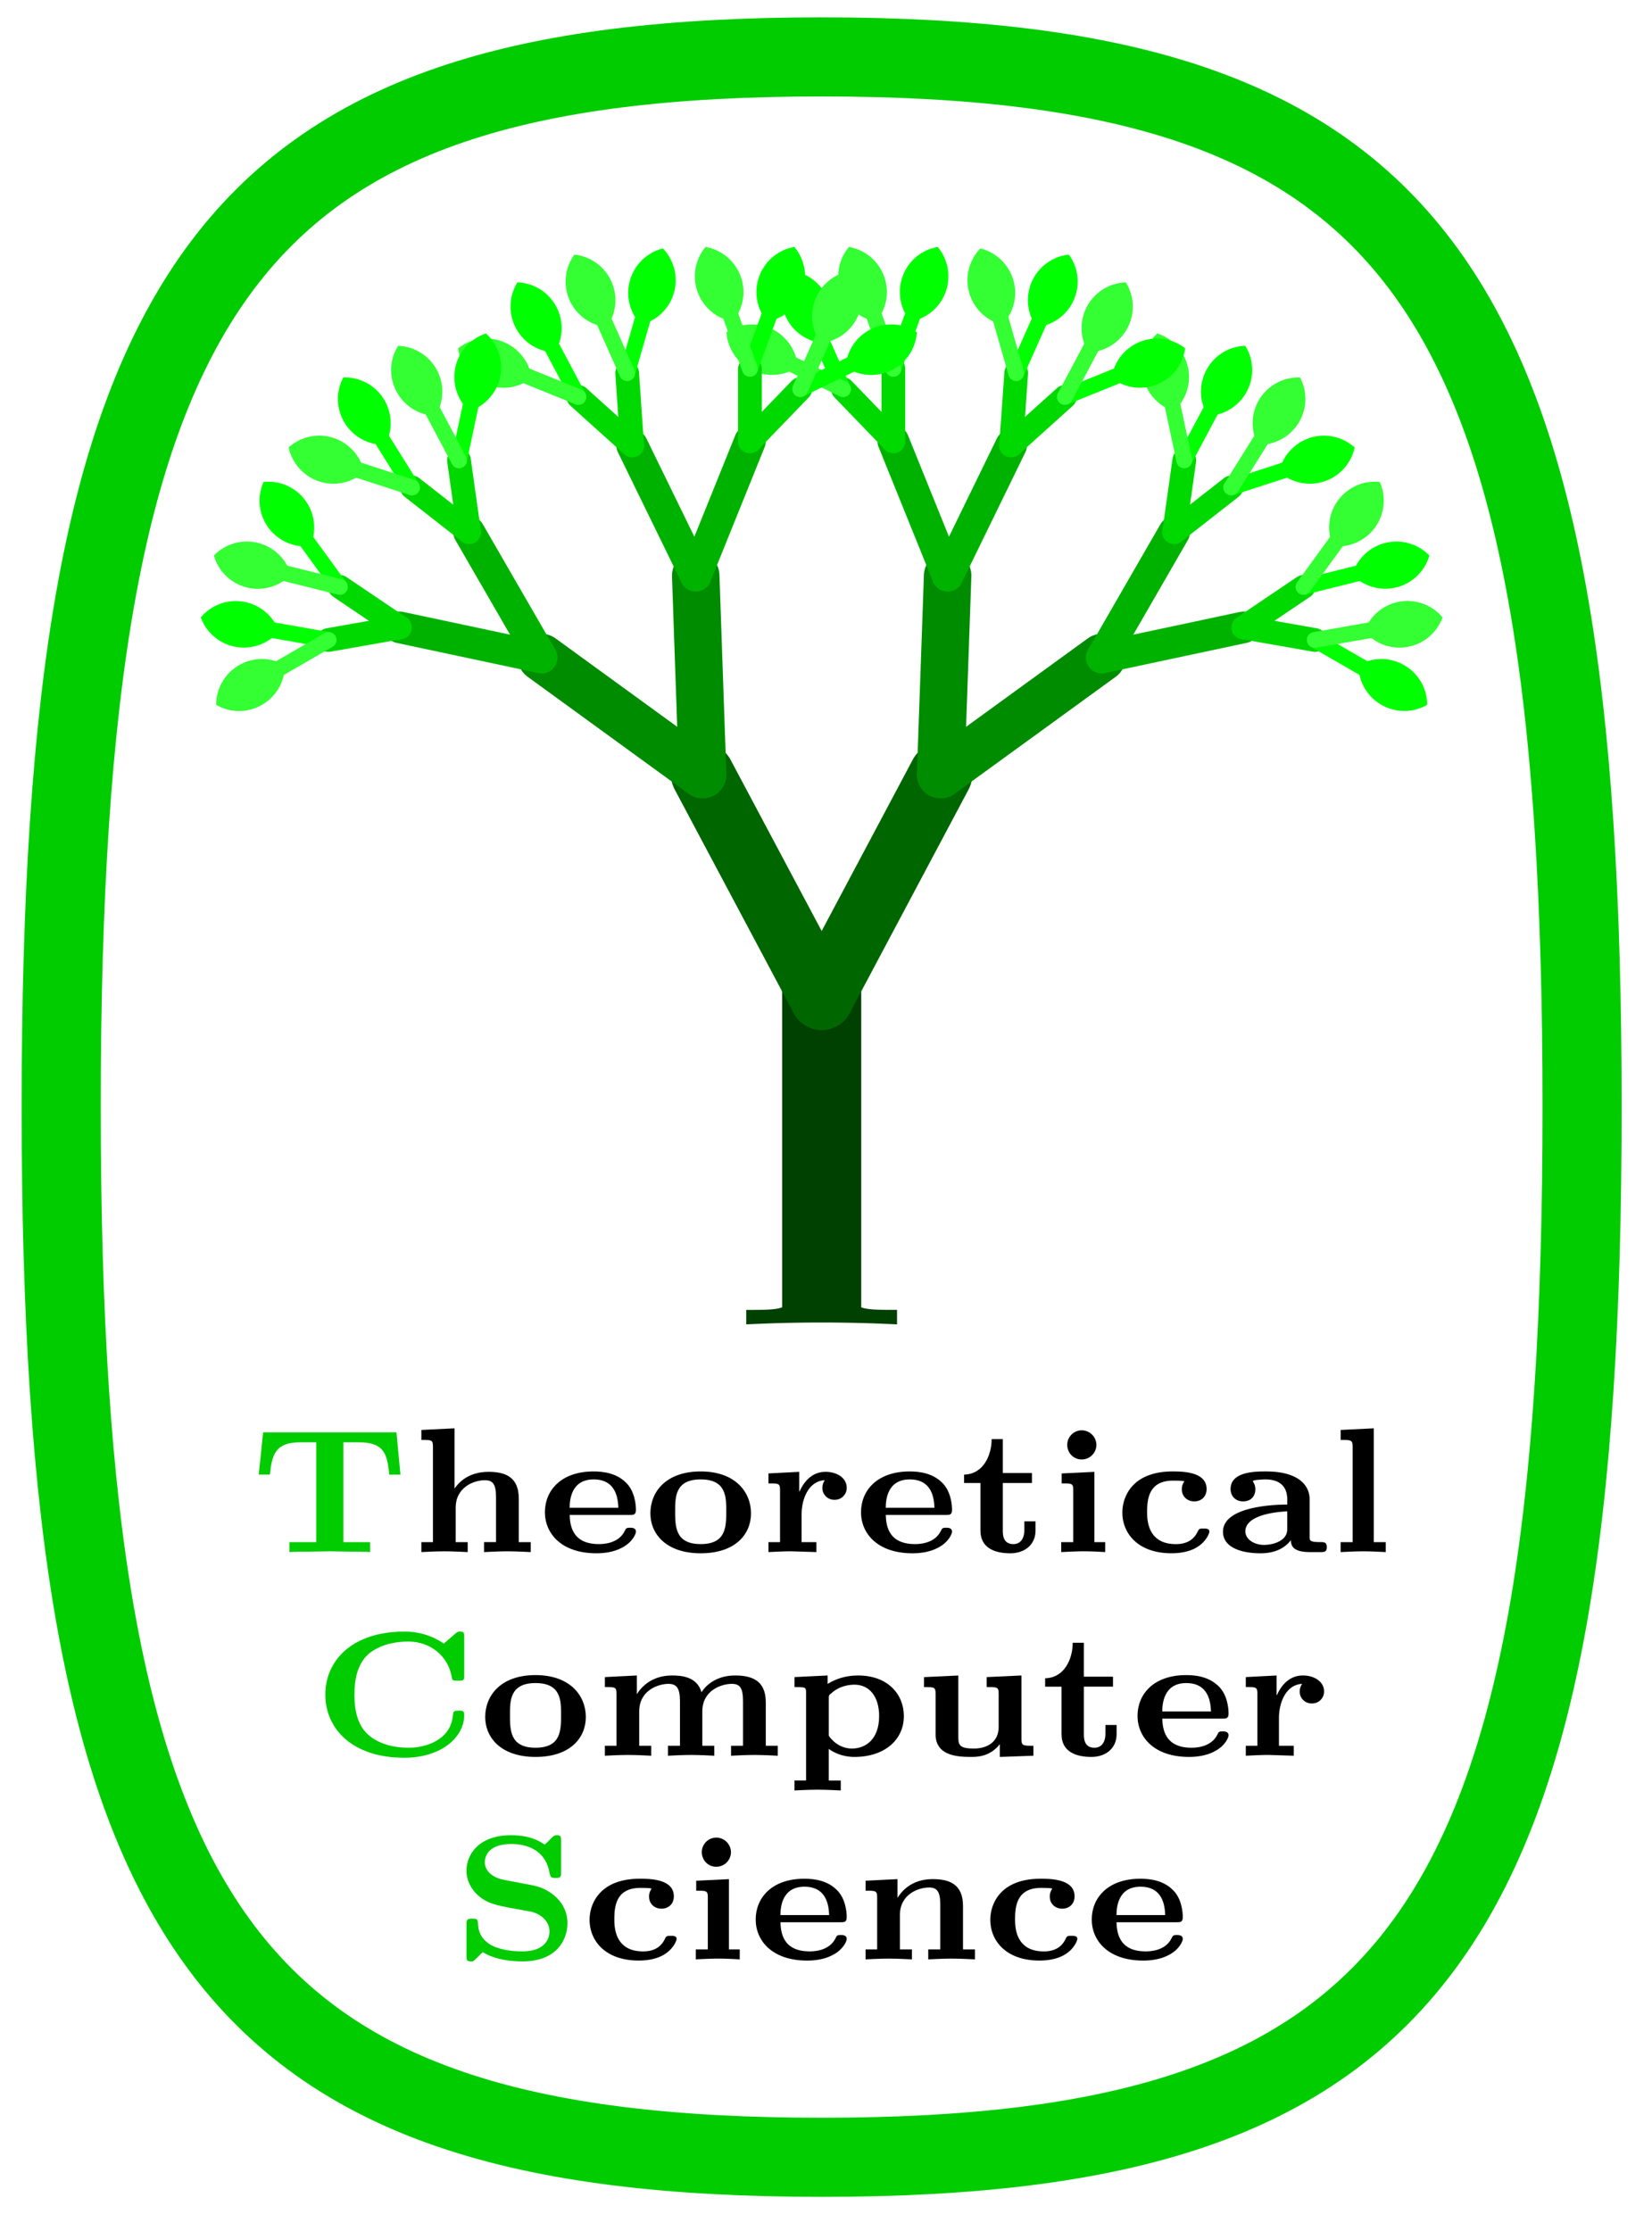 <svg xmlns="http://www.w3.org/2000/svg" xmlns:xlink="http://www.w3.org/1999/xlink" width="86.211" height="87.32pt" viewBox="0 0 64.658 87.32" version="1.2"><defs><symbol overflow="visible" id="i"><path style="stroke:none" d="m5.89-3.031-.156-1.656H.516L.344-3.032H.78C.86-3.781.97-4.297 1.97-4.297h.625V-.39H1.547V0c.172-.016.562-.016.75-.016l.828-.015.86.015c.203 0 .53 0 .718.016v-.39H3.656v-3.907h.61c1.015 0 1.109.5 1.187 1.266Zm0 0"/></symbol><symbol overflow="visible" id="j"><path style="stroke:none" d="M4.734 0v-.39h-.468v-1.704c0-.86-.547-1.047-1.188-1.047-.781 0-1.172.422-1.328.657v-2.36L.453-4.78v.39c.406 0 .453 0 .453.266v3.734H.453V0s.563-.031.906-.031c.329 0 .907.031.907.031v-.39h-.47v-1.344c0-.813.72-1.079 1.141-1.079.313 0 .438.157.438.657v1.765h-.469V0s.578-.031.906-.031c.344 0 .922.031.922.031Zm0 0"/></symbol><symbol overflow="visible" id="k"><path style="stroke:none" d="M3.844-.797c0-.156-.156-.156-.235-.156-.125 0-.156.015-.203.125-.25.515-.89.515-1.015.515-1.094 0-1.125-.812-1.141-1.14h2.344c.156 0 .25 0 .25-.203s-.047-.735-.39-1.063c-.376-.375-.892-.437-1.267-.437-1.296 0-1.906.765-1.906 1.594 0 .828.64 1.609 2.016 1.609.25 0 .656-.031 1-.219.422-.219.547-.547.547-.625Zm-.688-.937H1.25c0-.282.047-1.11.938-1.11.906 0 .953.797.968 1.11Zm0 0"/></symbol><symbol overflow="visible" id="l"><path style="stroke:none" d="M4.219-1.516c0-.828-.61-1.64-1.969-1.64-1.375 0-1.969.812-1.969 1.64C.281-.703.906.047 2.25.047c1.36 0 1.969-.75 1.969-1.563Zm-.969-.093c0 .609 0 1.296-1 1.296s-1-.687-1-1.296c0-.547 0-1.235 1-1.235s1 .688 1 1.235Zm0 0"/></symbol><symbol overflow="visible" id="m"><path style="stroke:none" d="M3.453-2.516c0-.39-.39-.625-.828-.625-.5 0-.828.344-1.016.766h-.015v-.766L.39-3.078v.39c.406 0 .453 0 .453.266V-.39H.39V0c.015 0 .562-.031.89-.031L2.266 0v-.39h-.579V-1.47c0-.625.282-1.312.907-1.343 0 0-.094.124-.094.296a.46.46 0 0 0 .469.47.464.464 0 0 0 .484-.47Zm0 0"/></symbol><symbol overflow="visible" id="n"><path style="stroke:none" d="M2.984-.844v-.36h-.437v.329c0 .484-.281.563-.422.563-.406 0-.422-.344-.422-.532v-1.86h1.14v-.39h-1.14v-1.328h-.437c0 .64-.329 1.375-1.079 1.39v.329h.641v1.86c0 .687.563.89 1.172.89.547 0 .984-.328.984-.89Zm0 0"/></symbol><symbol overflow="visible" id="o"><path style="stroke:none" d="M2.188 0v-.39h-.422v-2.75l-1.282.062v.39c.407 0 .454 0 .454.266V-.39h-.47V0s.563-.031.876-.031c.281 0 .562.015.843.031Zm-.344-4.188a.577.577 0 0 0-.578-.578.57.57 0 0 0-.563.563c0 .328.25.578.563.578a.574.574 0 0 0 .578-.563Zm0 0"/></symbol><symbol overflow="visible" id="p"><path style="stroke:none" d="M3.734-.797c0-.125-.125-.125-.234-.125-.156 0-.172.016-.219.11-.11.234-.328.5-.86.5-1.124 0-1.124-.985-1.124-1.266 0-.516.078-1.219 1.016-1.219.046 0 .437 0 .437.031l-.016.032a.49.49 0 0 0-.078.28c0 .282.219.47.485.47.28 0 .484-.188.484-.485 0-.672-.922-.687-1.328-.687-1.563 0-1.969.969-1.969 1.61C.328-.735.938.046 2.25.046c.344 0 .703-.063.969-.219.406-.234.515-.578.515-.625Zm0 0"/></symbol><symbol overflow="visible" id="q"><path style="stroke:none" d="M4.313-.188c0-.203-.11-.203-.25-.203-.422 0-.422-.062-.422-.218v-1.454c0-.562-.454-1.093-1.704-1.093-.406 0-1.39 0-1.39.687 0 .313.234.485.484.485.313 0 .485-.204.485-.47a.49.49 0 0 0-.079-.28c-.015-.032-.015-.047-.015-.047 0-.047.437-.063.484-.063.485 0 .86.203.86.797v.188C2.422-1.86.25-1.83.25-.797c0 .64.766.844 1.469.844.734 0 1.062-.344 1.187-.516 0 .297.188.469.75.469h.406c.141 0 .25 0 .25-.188ZM2.766-.953c0 .14 0 .344-.282.515-.265.157-.593.157-.625.157-.39 0-.734-.219-.734-.531 0-.563.938-.75 1.64-.782Zm0 0"/></symbol><symbol overflow="visible" id="r"><path style="stroke:none" d="M2.234 0v-.39h-.468v-4.454L.469-4.78v.39c.406 0 .469 0 .469.266v3.734h-.47V0c.016 0 .563-.031.891-.031.329 0 .86.031.875.031Zm0 0"/></symbol><symbol overflow="visible" id="s"><path style="stroke:none" d="M5.953-1.594c0-.172-.078-.172-.219-.172-.093 0-.203 0-.218.125C5.453-.578 4.39-.312 3.78-.312c-.562 0-1.203-.141-1.625-.547-.406-.391-.5-.985-.5-1.532 0-.656.14-1.265.61-1.64.484-.36 1.078-.438 1.5-.438.906 0 1.546.61 1.687 1.328.031.188.031.204.234.204h.047c.204 0 .22-.016.22-.22V-4.64c0-.14 0-.218-.157-.218-.078 0-.094 0-.172.062l-.469.406c-.687-.468-1.343-.468-1.547-.468C1.58-4.86.516-3.734.516-2.391c0 1.313 1.03 2.47 3.093 2.47 1.438 0 2.344-.798 2.344-1.673Zm0 0"/></symbol><symbol overflow="visible" id="t"><path style="stroke:none" d="M7.219 0v-.39H6.75v-1.704c0-.875-.578-1.047-1.203-1.047-.656 0-1.094.313-1.313.657-.171-.61-.78-.657-1.156-.657-.828 0-1.234.5-1.375.735v-.735l-1.25.063v.39c.406 0 .453 0 .453.266V-.39H.453V0s.563-.031.906-.031c.329 0 .907.031.907.031v-.39h-.47v-1.344c0-.829.75-1.079 1.141-1.079.313 0 .454.157.454.672v1.75h-.47V0s.563-.031.907-.031c.344 0 .906.031.906.031v-.39h-.468v-1.344c0-.829.75-1.079 1.156-1.079.312 0 .437.157.437.672v1.75h-.468V0s.578-.031.906-.031c.344 0 .922.031.922.031Zm0 0"/></symbol><symbol overflow="visible" id="u"><path style="stroke:none" d="M4.672-1.547c0-.844-.61-1.594-1.797-1.594-.36 0-.781.079-1.188.329v-.329l-1.296.063v.39c.109 0 .25 0 .343.016.11.016.11.094.11.219V.969H.39v.39s.562-.03.906-.03c.328 0 .906.03.906.03V.97h-.469V-.266c.172.125.516.313 1 .313 1.204 0 1.938-.688 1.938-1.594Zm-.969 0c0 .906-.531 1.266-1.062 1.266-.516 0-.829-.375-.907-.5v-1.453c0-.125 0-.141.11-.22.328-.296.734-.327.89-.327.594 0 .97.469.97 1.234Zm0 0"/></symbol><symbol overflow="visible" id="v"><path style="stroke:none" d="M4.734 0v-.39c-.406 0-.468 0-.468-.266v-2.485l-1.36.063v.39c.422 0 .469 0 .469.266v1.297c0 .578-.438.844-.969.844-.594 0-.61-.156-.61-.485V-3.14l-1.343.063v.39c.406 0 .453 0 .453.266v1.578c0 .813.781.89 1.375.89.235 0 .75 0 1.14-.5v.5Zm0 0"/></symbol><symbol overflow="visible" id="w"><path style="stroke:none" d="M4.469-1.422c0-.797-.657-1.328-1.328-1.469L2-3.109c-.516-.094-.766-.391-.766-.688 0-.297.204-.719 1.032-.719.593 0 1.343.22 1.5 1.125.046.172.046.204.234.204.203 0 .219-.032.219-.235V-4.64c0-.14 0-.218-.157-.218-.078 0-.093 0-.187.078l-.234.234c-.047.047-.063.047-.063.047s-.015 0-.062-.031c-.391-.266-.86-.328-1.25-.328C1-4.86.516-4.11.516-3.47c0 .375.171.672.375.89.375.376.718.454 1.578.61l.61.11c.343.093.687.359.687.765 0 .078 0 .782-1.063.782-.219 0-.75-.016-1.172-.22-.484-.25-.562-.64-.562-.874-.016-.14-.016-.188-.219-.188s-.234.032-.234.235v1.218c0 .141 0 .22.171.22.079 0 .094 0 .141-.048.078-.062.25-.25.328-.312.485.297 1.078.36 1.563.36 1.312 0 1.75-.829 1.75-1.5Zm0 0"/></symbol><symbol overflow="visible" id="x"><path style="stroke:none" d="M4.734 0v-.39h-.468v-1.704c0-.86-.547-1.047-1.188-1.047-.844 0-1.234.5-1.375.735v-.735l-1.25.063v.39c.406 0 .453 0 .453.266V-.39H.453V0s.563-.031.906-.031c.329 0 .907.031.907.031v-.39h-.47v-1.344c0-.813.72-1.079 1.141-1.079.313 0 .438.157.438.657v1.765h-.469V0s.578-.031.906-.031c.344 0 .922.031.922.031Zm0 0"/></symbol><clipPath id="a"><path d="M0 0h64.488v86.98H0Zm0 0"/></clipPath><clipPath id="b"><path d="M0 0h64.488v75H0Zm0 0"/></clipPath><clipPath id="c"><path d="M10 0h54.488v57H10Zm0 0"/></clipPath><clipPath id="d"><path d="M25 7h39.488v37H25Zm0 0"/></clipPath><clipPath id="e"><path d="M35 11h29.488v28H35Zm0 0"/></clipPath><clipPath id="f"><path d="M42 15h22.488v19H42Zm0 0"/></clipPath><clipPath id="g"><path d="M35 9h29.488v29H35Zm0 0"/></clipPath><clipPath id="h"><path d="M0 0h64.488v75H0Zm0 0"/></clipPath></defs><g clip-path="url(#a)"><path style="fill:none;stroke-width:3.096;stroke-linecap:butt;stroke-linejoin:miter;stroke:#0c0;stroke-opacity:1;stroke-miterlimit:10" d="M29.763 8.504c0 32.316-6.36 41.101-29.762 41.101S-29.764 40.82-29.764 8.504c0-32.317 6.363-41.102 29.765-41.102s29.762 8.785 29.762 41.102Zm0 0" transform="matrix(1 0 0 -1 32.159 51.832)"/></g><path style="fill:none;stroke-width:3.096;stroke-linecap:butt;stroke-linejoin:miter;stroke:#004000;stroke-opacity:1;stroke-miterlimit:10" d="M.001.098v13.656" transform="matrix(1 0 0 -1 32.159 51.832)"/><path style="stroke:none;fill-rule:nonzero;fill:#004000;fill-opacity:1" d="M33.398 50.695c0 .57.497.57 1.711.57v.567a59.493 59.493 0 0 0-5.902 0v-.566c1.219 0 1.715 0 1.715-.57Zm0 0"/><g clip-path="url(#b)"><path style="fill:none;stroke-width:2.477;stroke-linecap:round;stroke-linejoin:miter;stroke:#060;stroke-opacity:1;stroke-miterlimit:10" d="m.001 12.758 4.656 8.758" transform="matrix(1 0 0 -1 32.159 51.832)"/></g><g clip-path="url(#c)"><path style="fill:none;stroke-width:1.858;stroke-linecap:round;stroke-linejoin:miter;stroke:#008c00;stroke-opacity:1;stroke-miterlimit:10" d="m4.657 21.516 6.309 4.582" transform="matrix(1 0 0 -1 32.159 51.832)"/></g><g clip-path="url(#d)"><path style="fill:none;stroke-width:1.239;stroke-linecap:round;stroke-linejoin:miter;stroke:#00b200;stroke-opacity:1;stroke-miterlimit:10" d="m10.966 26.098 5.543 1.18" transform="matrix(1 0 0 -1 32.159 51.832)"/></g><g clip-path="url(#e)"><path style="fill:none;stroke-width:.929;stroke-linecap:round;stroke-linejoin:miter;stroke:#00d900;stroke-opacity:1;stroke-miterlimit:10" d="m16.509 27.277 2.793-.492" transform="matrix(1 0 0 -1 32.159 51.832)"/></g><path style="fill:none;stroke-width:.619;stroke-linecap:round;stroke-linejoin:miter;stroke:#0f0;stroke-opacity:1;stroke-miterlimit:10" d="m19.302 26.785 3.434-1.984" transform="matrix(1 0 0 -1 32.159 51.832)"/><path style="stroke:none;fill-rule:nonzero;fill:#0f0;fill-opacity:1" d="M53.168 26.035a1.793 1.793 0 0 1 2.691 1.55 1.795 1.795 0 0 1-2.691-1.55"/><g clip-path="url(#f)"><path style="fill:none;stroke-width:.619;stroke-linecap:round;stroke-linejoin:miter;stroke:#3f3;stroke-opacity:1;stroke-miterlimit:10" d="m19.302 26.785 3.902.688" transform="matrix(1 0 0 -1 32.159 51.832)"/></g><path style="stroke:none;fill-rule:nonzero;fill:#3f3;fill-opacity:1" d="M53.402 24.703a1.791 1.791 0 0 1 3.059-.539 1.796 1.796 0 0 1-2.3 1.074 1.82 1.82 0 0 1-.759-.535"/><g clip-path="url(#g)"><path style="fill:none;stroke-width:.929;stroke-linecap:round;stroke-linejoin:miter;stroke:#00d900;stroke-opacity:1;stroke-miterlimit:10" d="m16.509 27.277 2.352 1.586" transform="matrix(1 0 0 -1 32.159 51.832)"/></g><path style="fill:none;stroke-width:.619;stroke-linecap:round;stroke-linejoin:miter;stroke:#0f0;stroke-opacity:1;stroke-miterlimit:10" d="m18.86 28.863 3.844.957" transform="matrix(1 0 0 -1 32.159 51.832)"/><path style="stroke:none;fill-rule:nonzero;fill:#0f0;fill-opacity:1" d="M52.93 22.492a1.796 1.796 0 0 1 3.015-.75 1.793 1.793 0 0 1-3.015.75"/><path style="fill:none;stroke-width:.619;stroke-linecap:round;stroke-linejoin:miter;stroke:#3f3;stroke-opacity:1;stroke-miterlimit:10" d="m18.86 28.863 2.329 3.207" transform="matrix(1 0 0 -1 32.159 51.832)"/><path style="stroke:none;fill-rule:nonzero;fill:#3f3;fill-opacity:1" d="M52.176 21.375a1.792 1.792 0 0 1 1.828-2.512 1.793 1.793 0 0 1-1.828 2.512"/><path style="fill:none;stroke-width:1.239;stroke-linecap:round;stroke-linejoin:miter;stroke:#00b200;stroke-opacity:1;stroke-miterlimit:10" d="m10.966 26.098 2.832 4.91" transform="matrix(1 0 0 -1 32.159 51.832)"/><path style="fill:none;stroke-width:.929;stroke-linecap:round;stroke-linejoin:miter;stroke:#00d900;stroke-opacity:1;stroke-miterlimit:10" d="m13.798 31.008 2.234 1.746" transform="matrix(1 0 0 -1 32.159 51.832)"/><path style="fill:none;stroke-width:.619;stroke-linecap:round;stroke-linejoin:miter;stroke:#0f0;stroke-opacity:1;stroke-miterlimit:10" d="m16.032 32.754 3.77 1.223" transform="matrix(1 0 0 -1 32.159 51.832)"/><path style="stroke:none;fill-rule:nonzero;fill:#0f0;fill-opacity:1" d="M50.066 18.469a1.793 1.793 0 0 1 2.954-.957 1.788 1.788 0 0 1-2.125 1.379 1.803 1.803 0 0 1-.829-.422"/><path style="fill:none;stroke-width:.619;stroke-linecap:round;stroke-linejoin:miter;stroke:#3f3;stroke-opacity:1;stroke-miterlimit:10" d="m16.032 32.754 2.102 3.36" transform="matrix(1 0 0 -1 32.159 51.832)"/><path style="stroke:none;fill-rule:nonzero;fill:#3f3;fill-opacity:1" d="M49.238 17.406a1.792 1.792 0 0 1 1.645-2.633 1.794 1.794 0 0 1-1.645 2.633"/><path style="fill:none;stroke-width:.929;stroke-linecap:round;stroke-linejoin:miter;stroke:#00d900;stroke-opacity:1;stroke-miterlimit:10" d="m13.798 31.008.395 2.808" transform="matrix(1 0 0 -1 32.159 51.832)"/><path style="fill:none;stroke-width:.619;stroke-linecap:round;stroke-linejoin:miter;stroke:#0f0;stroke-opacity:1;stroke-miterlimit:10" d="m14.193 33.816 1.863 3.5" transform="matrix(1 0 0 -1 32.159 51.832)"/><path style="stroke:none;fill-rule:nonzero;fill:#0f0;fill-opacity:1" d="M47.277 16.277a1.797 1.797 0 0 1 .57-2.472 1.76 1.76 0 0 1 .891-.27c.524.84.266 1.945-.574 2.469-.266.168-.57.262-.887.273"/><path style="fill:none;stroke-width:.619;stroke-linecap:round;stroke-linejoin:miter;stroke:#3f3;stroke-opacity:1;stroke-miterlimit:10" d="m14.193 33.816-.825 3.875" transform="matrix(1 0 0 -1 32.159 51.832)"/><path style="stroke:none;fill-rule:nonzero;fill:#3f3;fill-opacity:1" d="M45.941 16.09a1.794 1.794 0 0 1-.644-3.04 1.793 1.793 0 0 1 .644 3.04"/><path style="fill:none;stroke-width:1.858;stroke-linecap:round;stroke-linejoin:miter;stroke:#008c00;stroke-opacity:1;stroke-miterlimit:10" d="m4.657 21.516.274 7.789" transform="matrix(1 0 0 -1 32.159 51.832)"/><path style="fill:none;stroke-width:1.239;stroke-linecap:round;stroke-linejoin:miter;stroke:#00b200;stroke-opacity:1;stroke-miterlimit:10" d="m4.93 29.305 2.485 5.097" transform="matrix(1 0 0 -1 32.159 51.832)"/><path style="fill:none;stroke-width:.929;stroke-linecap:round;stroke-linejoin:miter;stroke:#00d900;stroke-opacity:1;stroke-miterlimit:10" d="m7.415 34.402 2.106 1.895" transform="matrix(1 0 0 -1 32.159 51.832)"/><path style="fill:none;stroke-width:.619;stroke-linecap:round;stroke-linejoin:miter;stroke:#0f0;stroke-opacity:1;stroke-miterlimit:10" d="m9.52 36.297 3.676 1.488" transform="matrix(1 0 0 -1 32.159 51.832)"/><path style="stroke:none;fill-rule:nonzero;fill:#0f0;fill-opacity:1" d="M43.508 14.793a1.79 1.79 0 0 1 2.879-1.16 1.787 1.787 0 0 1-2.024 1.523 1.78 1.78 0 0 1-.855-.363"/><path style="fill:none;stroke-width:.619;stroke-linecap:round;stroke-linejoin:miter;stroke:#3f3;stroke-opacity:1;stroke-miterlimit:10" d="m9.52 36.297 1.864 3.504" transform="matrix(1 0 0 -1 32.159 51.832)"/><path style="stroke:none;fill-rule:nonzero;fill:#3f3;fill-opacity:1" d="M42.605 13.793a1.797 1.797 0 0 1 .57-2.473c.266-.164.575-.258.888-.27.527.84.269 1.946-.57 2.47-.266.168-.571.261-.888.273"/><path style="fill:none;stroke-width:.929;stroke-linecap:round;stroke-linejoin:miter;stroke:#00d900;stroke-opacity:1;stroke-miterlimit:10" d="m7.415 34.402.2 2.828" transform="matrix(1 0 0 -1 32.159 51.832)"/><path style="fill:none;stroke-width:.619;stroke-linecap:round;stroke-linejoin:miter;stroke:#0f0;stroke-opacity:1;stroke-miterlimit:10" d="m7.614 37.23 1.61 3.622" transform="matrix(1 0 0 -1 32.159 51.832)"/><path style="stroke:none;fill-rule:nonzero;fill:#0f0;fill-opacity:1" d="M40.574 12.8a1.792 1.792 0 0 1 1.262-2.835 1.792 1.792 0 0 1-1.262 2.836"/><path style="fill:none;stroke-width:.619;stroke-linecap:round;stroke-linejoin:miter;stroke:#3f3;stroke-opacity:1;stroke-miterlimit:10" d="M7.614 37.23 6.521 41.04" transform="matrix(1 0 0 -1 32.159 51.832)"/><path style="stroke:none;fill-rule:nonzero;fill:#3f3;fill-opacity:1" d="M39.227 12.707a1.79 1.79 0 0 1-.856-2.984 1.793 1.793 0 0 1 1.309 2.172 1.824 1.824 0 0 1-.453.812"/><path style="fill:none;stroke-width:1.239;stroke-linecap:round;stroke-linejoin:miter;stroke:#00b200;stroke-opacity:1;stroke-miterlimit:10" d="m4.93 29.305-2.124 5.257" transform="matrix(1 0 0 -1 32.159 51.832)"/><path style="fill:none;stroke-width:.929;stroke-linecap:round;stroke-linejoin:miter;stroke:#00d900;stroke-opacity:1;stroke-miterlimit:10" d="M2.806 34.562v2.836" transform="matrix(1 0 0 -1 32.159 51.832)"/><path style="fill:none;stroke-width:.619;stroke-linecap:round;stroke-linejoin:miter;stroke:#0f0;stroke-opacity:1;stroke-miterlimit:10" d="m2.806 37.398 1.355 3.723" transform="matrix(1 0 0 -1 32.159 51.832)"/><path style="stroke:none;fill-rule:nonzero;fill:#0f0;fill-opacity:1" d="M35.64 12.582a1.795 1.795 0 0 1 .22-2.527c.242-.203.53-.336.843-.39a1.795 1.795 0 0 1-1.062 2.917"/><path style="fill:none;stroke-width:.619;stroke-linecap:round;stroke-linejoin:miter;stroke:#3f3;stroke-opacity:1;stroke-miterlimit:10" d="M2.806 37.398 1.45 41.121" transform="matrix(1 0 0 -1 32.159 51.832)"/><path style="stroke:none;fill-rule:nonzero;fill:#3f3;fill-opacity:1" d="M34.29 12.582a1.794 1.794 0 0 1-1.063-2.918 1.794 1.794 0 0 1 1.457 2.078 1.796 1.796 0 0 1-.395.84"/><path style="fill:none;stroke-width:.929;stroke-linecap:round;stroke-linejoin:miter;stroke:#00d900;stroke-opacity:1;stroke-miterlimit:10" d="m2.806 34.562-1.969 2.04" transform="matrix(1 0 0 -1 32.159 51.832)"/><path style="fill:none;stroke-width:.619;stroke-linecap:round;stroke-linejoin:miter;stroke:#0f0;stroke-opacity:1;stroke-miterlimit:10" d="m.837 36.602-1.613 3.62" transform="matrix(1 0 0 -1 32.159 51.832)"/><path style="stroke:none;fill-rule:nonzero;fill:#0f0;fill-opacity:1" d="M32.195 13.43a1.8 1.8 0 0 1-1.597-1.973c.035-.312.148-.61.332-.867a1.8 1.8 0 0 1 1.265 2.84"/><path style="fill:none;stroke-width:.619;stroke-linecap:round;stroke-linejoin:miter;stroke:#3f3;stroke-opacity:1;stroke-miterlimit:10" d="m.837 36.602-3.562 1.738" transform="matrix(1 0 0 -1 32.159 51.832)"/><path style="stroke:none;fill-rule:nonzero;fill:#3f3;fill-opacity:1" d="M31.223 14.367c-.82.551-1.934.336-2.489-.484a1.782 1.782 0 0 1-.3-.88 1.792 1.792 0 0 1 2.789 1.364"/><g clip-path="url(#h)"><path style="fill:none;stroke-width:2.477;stroke-linecap:round;stroke-linejoin:miter;stroke:#060;stroke-opacity:1;stroke-miterlimit:10" d="m.001 12.758-4.66 8.758" transform="matrix(1 0 0 -1 32.159 51.832)"/></g><path style="fill:none;stroke-width:1.858;stroke-linecap:round;stroke-linejoin:miter;stroke:#008c00;stroke-opacity:1;stroke-miterlimit:10" d="m-4.659 21.516-.27 7.789" transform="matrix(1 0 0 -1 32.159 51.832)"/><path style="fill:none;stroke-width:1.239;stroke-linecap:round;stroke-linejoin:miter;stroke:#00b200;stroke-opacity:1;stroke-miterlimit:10" d="m-4.929 29.305 2.122 5.257" transform="matrix(1 0 0 -1 32.159 51.832)"/><path style="fill:none;stroke-width:.929;stroke-linecap:round;stroke-linejoin:miter;stroke:#00d900;stroke-opacity:1;stroke-miterlimit:10" d="m-2.807 34.562 1.968 2.04" transform="matrix(1 0 0 -1 32.159 51.832)"/><path style="fill:none;stroke-width:.619;stroke-linecap:round;stroke-linejoin:miter;stroke:#0f0;stroke-opacity:1;stroke-miterlimit:10" d="m-.839 36.602 3.567 1.738" transform="matrix(1 0 0 -1 32.159 51.832)"/><path style="stroke:none;fill-rule:nonzero;fill:#0f0;fill-opacity:1" d="M33.094 14.367a1.793 1.793 0 0 1 2.793-1.363 1.793 1.793 0 0 1-2.793 1.363"/><path style="fill:none;stroke-width:.619;stroke-linecap:round;stroke-linejoin:miter;stroke:#3f3;stroke-opacity:1;stroke-miterlimit:10" d="m-.839 36.602 1.614 3.62" transform="matrix(1 0 0 -1 32.159 51.832)"/><path style="stroke:none;fill-rule:nonzero;fill:#3f3;fill-opacity:1" d="M32.125 13.43a1.797 1.797 0 0 1 1.262-2.84c.582.8.406 1.926-.395 2.508a1.847 1.847 0 0 1-.867.332"/><path style="fill:none;stroke-width:.929;stroke-linecap:round;stroke-linejoin:miter;stroke:#00d900;stroke-opacity:1;stroke-miterlimit:10" d="M-2.807 34.562v2.836" transform="matrix(1 0 0 -1 32.159 51.832)"/><path style="fill:none;stroke-width:.619;stroke-linecap:round;stroke-linejoin:miter;stroke:#0f0;stroke-opacity:1;stroke-miterlimit:10" d="m-2.807 37.398 1.355 3.723" transform="matrix(1 0 0 -1 32.159 51.832)"/><path style="stroke:none;fill-rule:nonzero;fill:#0f0;fill-opacity:1" d="M30.027 12.582a1.792 1.792 0 0 1 1.063-2.918 1.792 1.792 0 0 1-1.063 2.918"/><path style="fill:none;stroke-width:.619;stroke-linecap:round;stroke-linejoin:miter;stroke:#3f3;stroke-opacity:1;stroke-miterlimit:10" d="m-2.807 37.398-1.356 3.723" transform="matrix(1 0 0 -1 32.159 51.832)"/><path style="stroke:none;fill-rule:nonzero;fill:#3f3;fill-opacity:1" d="M28.68 12.582a1.794 1.794 0 0 1-1.457-2.078c.054-.309.191-.602.394-.84a1.794 1.794 0 0 1 1.063 2.918"/><path style="fill:none;stroke-width:1.239;stroke-linecap:round;stroke-linejoin:miter;stroke:#00b200;stroke-opacity:1;stroke-miterlimit:10" d="m-4.929 29.305-2.488 5.097" transform="matrix(1 0 0 -1 32.159 51.832)"/><path style="fill:none;stroke-width:.929;stroke-linecap:round;stroke-linejoin:miter;stroke:#00d900;stroke-opacity:1;stroke-miterlimit:10" d="m-7.417 34.402-.195 2.828" transform="matrix(1 0 0 -1 32.159 51.832)"/><path style="fill:none;stroke-width:.619;stroke-linecap:round;stroke-linejoin:miter;stroke:#0f0;stroke-opacity:1;stroke-miterlimit:10" d="m-7.612 37.23 1.094 3.809" transform="matrix(1 0 0 -1 32.159 51.832)"/><path style="stroke:none;fill-rule:nonzero;fill:#0f0;fill-opacity:1" d="M25.09 12.707a1.794 1.794 0 0 1 .855-2.984 1.794 1.794 0 0 1-.855 2.984"/><path style="fill:none;stroke-width:.619;stroke-linecap:round;stroke-linejoin:miter;stroke:#3f3;stroke-opacity:1;stroke-miterlimit:10" d="m-7.612 37.23-1.613 3.622" transform="matrix(1 0 0 -1 32.159 51.832)"/><path style="stroke:none;fill-rule:nonzero;fill:#3f3;fill-opacity:1" d="M23.746 12.8a1.788 1.788 0 0 1-1.598-1.968c.032-.316.149-.613.332-.867a1.794 1.794 0 0 1 1.266 2.836"/><path style="fill:none;stroke-width:.929;stroke-linecap:round;stroke-linejoin:miter;stroke:#00d900;stroke-opacity:1;stroke-miterlimit:10" d="m-7.417 34.402-2.105 1.895" transform="matrix(1 0 0 -1 32.159 51.832)"/><path style="fill:none;stroke-width:.619;stroke-linecap:round;stroke-linejoin:miter;stroke:#0f0;stroke-opacity:1;stroke-miterlimit:10" d="m-9.522 36.297-1.86 3.504" transform="matrix(1 0 0 -1 32.159 51.832)"/><path style="stroke:none;fill-rule:nonzero;fill:#0f0;fill-opacity:1" d="M21.71 13.793a1.793 1.793 0 0 1-1.726-1.855c.008-.317.102-.622.27-.887a1.794 1.794 0 0 1 1.457 2.742"/><path style="fill:none;stroke-width:.619;stroke-linecap:round;stroke-linejoin:miter;stroke:#3f3;stroke-opacity:1;stroke-miterlimit:10" d="m-9.522 36.297-3.676 1.488" transform="matrix(1 0 0 -1 32.159 51.832)"/><path style="stroke:none;fill-rule:nonzero;fill:#3f3;fill-opacity:1" d="M20.809 14.793a1.79 1.79 0 0 1-2.88-1.16 1.787 1.787 0 0 1 2.516.308c.196.246.32.543.364.852"/><path style="fill:none;stroke-width:1.858;stroke-linecap:round;stroke-linejoin:miter;stroke:#008c00;stroke-opacity:1;stroke-miterlimit:10" d="m-4.659 21.516-6.305 4.582" transform="matrix(1 0 0 -1 32.159 51.832)"/><path style="fill:none;stroke-width:1.239;stroke-linecap:round;stroke-linejoin:miter;stroke:#00b200;stroke-opacity:1;stroke-miterlimit:10" d="m-10.964 26.098-2.836 4.91" transform="matrix(1 0 0 -1 32.159 51.832)"/><path style="fill:none;stroke-width:.929;stroke-linecap:round;stroke-linejoin:miter;stroke:#00d900;stroke-opacity:1;stroke-miterlimit:10" d="m-13.8 31.008-.394 2.808" transform="matrix(1 0 0 -1 32.159 51.832)"/><path style="fill:none;stroke-width:.619;stroke-linecap:round;stroke-linejoin:miter;stroke:#0f0;stroke-opacity:1;stroke-miterlimit:10" d="m-14.194 33.816.824 3.875" transform="matrix(1 0 0 -1 32.159 51.832)"/><path style="stroke:none;fill-rule:nonzero;fill:#0f0;fill-opacity:1" d="M18.375 16.09a1.797 1.797 0 0 1-.133-2.535c.211-.23.48-.407.778-.504.738.664.796 1.797.132 2.531-.207.234-.476.41-.777.508"/><path style="fill:none;stroke-width:.619;stroke-linecap:round;stroke-linejoin:miter;stroke:#3f3;stroke-opacity:1;stroke-miterlimit:10" d="m-14.194 33.816-1.86 3.5" transform="matrix(1 0 0 -1 32.159 51.832)"/><path style="stroke:none;fill-rule:nonzero;fill:#3f3;fill-opacity:1" d="M17.04 16.277a1.8 1.8 0 0 1-1.731-1.855c.011-.317.105-.621.273-.887a1.793 1.793 0 0 1 1.457 2.742"/><path style="fill:none;stroke-width:.929;stroke-linecap:round;stroke-linejoin:miter;stroke:#00d900;stroke-opacity:1;stroke-miterlimit:10" d="m-13.8 31.008-2.234 1.746" transform="matrix(1 0 0 -1 32.159 51.832)"/><path style="fill:none;stroke-width:.619;stroke-linecap:round;stroke-linejoin:miter;stroke:#0f0;stroke-opacity:1;stroke-miterlimit:10" d="m-16.034 32.754-2.098 3.36" transform="matrix(1 0 0 -1 32.159 51.832)"/><path style="stroke:none;fill-rule:nonzero;fill:#0f0;fill-opacity:1" d="M15.082 17.406a1.792 1.792 0 0 1-1.645-2.633 1.79 1.79 0 0 1 1.852 1.73c.012.313-.059.626-.207.903"/><path style="fill:none;stroke-width:.619;stroke-linecap:round;stroke-linejoin:miter;stroke:#3f3;stroke-opacity:1;stroke-miterlimit:10" d="m-16.034 32.754-3.77 1.223" transform="matrix(1 0 0 -1 32.159 51.832)"/><path style="stroke:none;fill-rule:nonzero;fill:#3f3;fill-opacity:1" d="M14.25 18.469a1.789 1.789 0 0 1-2.531-.133 1.808 1.808 0 0 1-.422-.824 1.788 1.788 0 0 1 2.531.133c.211.23.36.515.422.824"/><path style="fill:none;stroke-width:1.239;stroke-linecap:round;stroke-linejoin:miter;stroke:#00b200;stroke-opacity:1;stroke-miterlimit:10" d="m-10.964 26.098-5.547 1.18" transform="matrix(1 0 0 -1 32.159 51.832)"/><path style="fill:none;stroke-width:.929;stroke-linecap:round;stroke-linejoin:miter;stroke:#00d900;stroke-opacity:1;stroke-miterlimit:10" d="m-16.51 27.277-2.348 1.586" transform="matrix(1 0 0 -1 32.159 51.832)"/><path style="fill:none;stroke-width:.619;stroke-linecap:round;stroke-linejoin:miter;stroke:#0f0;stroke-opacity:1;stroke-miterlimit:10" d="m-18.858 28.863-2.332 3.207" transform="matrix(1 0 0 -1 32.159 51.832)"/><path style="stroke:none;fill-rule:nonzero;fill:#0f0;fill-opacity:1" d="M12.14 21.375a1.794 1.794 0 0 1-1.972-1.598 1.79 1.79 0 0 1 .148-.914 1.788 1.788 0 0 1 1.97 1.594c.034.313-.016.629-.145.918"/><path style="fill:none;stroke-width:.619;stroke-linecap:round;stroke-linejoin:miter;stroke:#3f3;stroke-opacity:1;stroke-miterlimit:10" d="m-18.858 28.863-3.848.957" transform="matrix(1 0 0 -1 32.159 51.832)"/><path style="stroke:none;fill-rule:nonzero;fill:#3f3;fill-opacity:1" d="M11.387 22.492a1.791 1.791 0 0 1-3.016-.75 1.796 1.796 0 0 1 3.016.75"/><path style="fill:none;stroke-width:.929;stroke-linecap:round;stroke-linejoin:miter;stroke:#00d900;stroke-opacity:1;stroke-miterlimit:10" d="m-16.51 27.277-2.79-.492" transform="matrix(1 0 0 -1 32.159 51.832)"/><path style="fill:none;stroke-width:.619;stroke-linecap:round;stroke-linejoin:miter;stroke:#0f0;stroke-opacity:1;stroke-miterlimit:10" d="m-19.3 26.785-3.906.688" transform="matrix(1 0 0 -1 32.159 51.832)"/><path style="stroke:none;fill-rule:nonzero;fill:#0f0;fill-opacity:1" d="M10.918 24.703a1.792 1.792 0 0 1-3.059-.539 1.79 1.79 0 0 1 2.524-.219c.242.203.426.465.535.758"/><path style="fill:none;stroke-width:.619;stroke-linecap:round;stroke-linejoin:miter;stroke:#3f3;stroke-opacity:1;stroke-miterlimit:10" d="m-19.3 26.785-3.433-1.984" transform="matrix(1 0 0 -1 32.159 51.832)"/><path style="stroke:none;fill-rule:nonzero;fill:#3f3;fill-opacity:1" d="M11.152 26.035a1.799 1.799 0 0 1-1.797 1.793c-.312 0-.62-.086-.894-.242a1.79 1.79 0 0 1 2.691-1.55"/><use xlink:href="#i" x="9.783" y="60.744" style="fill:#0c0;fill-opacity:1"/><g style="fill:#000;fill-opacity:1"><use xlink:href="#j" x="16.039" y="60.744"/><use xlink:href="#k" x="21.046" y="60.744"/><use xlink:href="#l" x="25.175" y="60.744"/><use xlink:href="#m" x="29.687" y="60.744"/><use xlink:href="#k" x="33.418" y="60.744"/><use xlink:href="#n" x="37.546" y="60.744"/><use xlink:href="#o" x="41.068" y="60.744"/><use xlink:href="#p" x="43.6" y="60.744"/><use xlink:href="#q" x="47.617" y="60.744"/><use xlink:href="#r" x="52.003" y="60.744"/></g><use xlink:href="#s" x="12.217" y="68.714" style="fill:#0c0;fill-opacity:1"/><g style="fill:#000;fill-opacity:1"><use xlink:href="#l" x="18.71" y="68.714"/><use xlink:href="#t" x="23.222" y="68.714"/><use xlink:href="#u" x="30.705" y="68.714"/><use xlink:href="#v" x="35.712" y="68.714"/><use xlink:href="#n" x="40.719" y="68.714"/><use xlink:href="#k" x="44.241" y="68.714"/><use xlink:href="#m" x="48.37" y="68.714"/></g><use xlink:href="#w" x="17.741" y="76.684" style="fill:#0c0;fill-opacity:1"/><g style="fill:#000;fill-opacity:1"><use xlink:href="#p" x="22.748" y="76.684"/><use xlink:href="#o" x="26.765" y="76.684"/><use xlink:href="#k" x="29.296" y="76.684"/><use xlink:href="#x" x="33.425" y="76.684"/><use xlink:href="#p" x="38.432" y="76.684"/><use xlink:href="#k" x="42.449" y="76.684"/></g></svg>